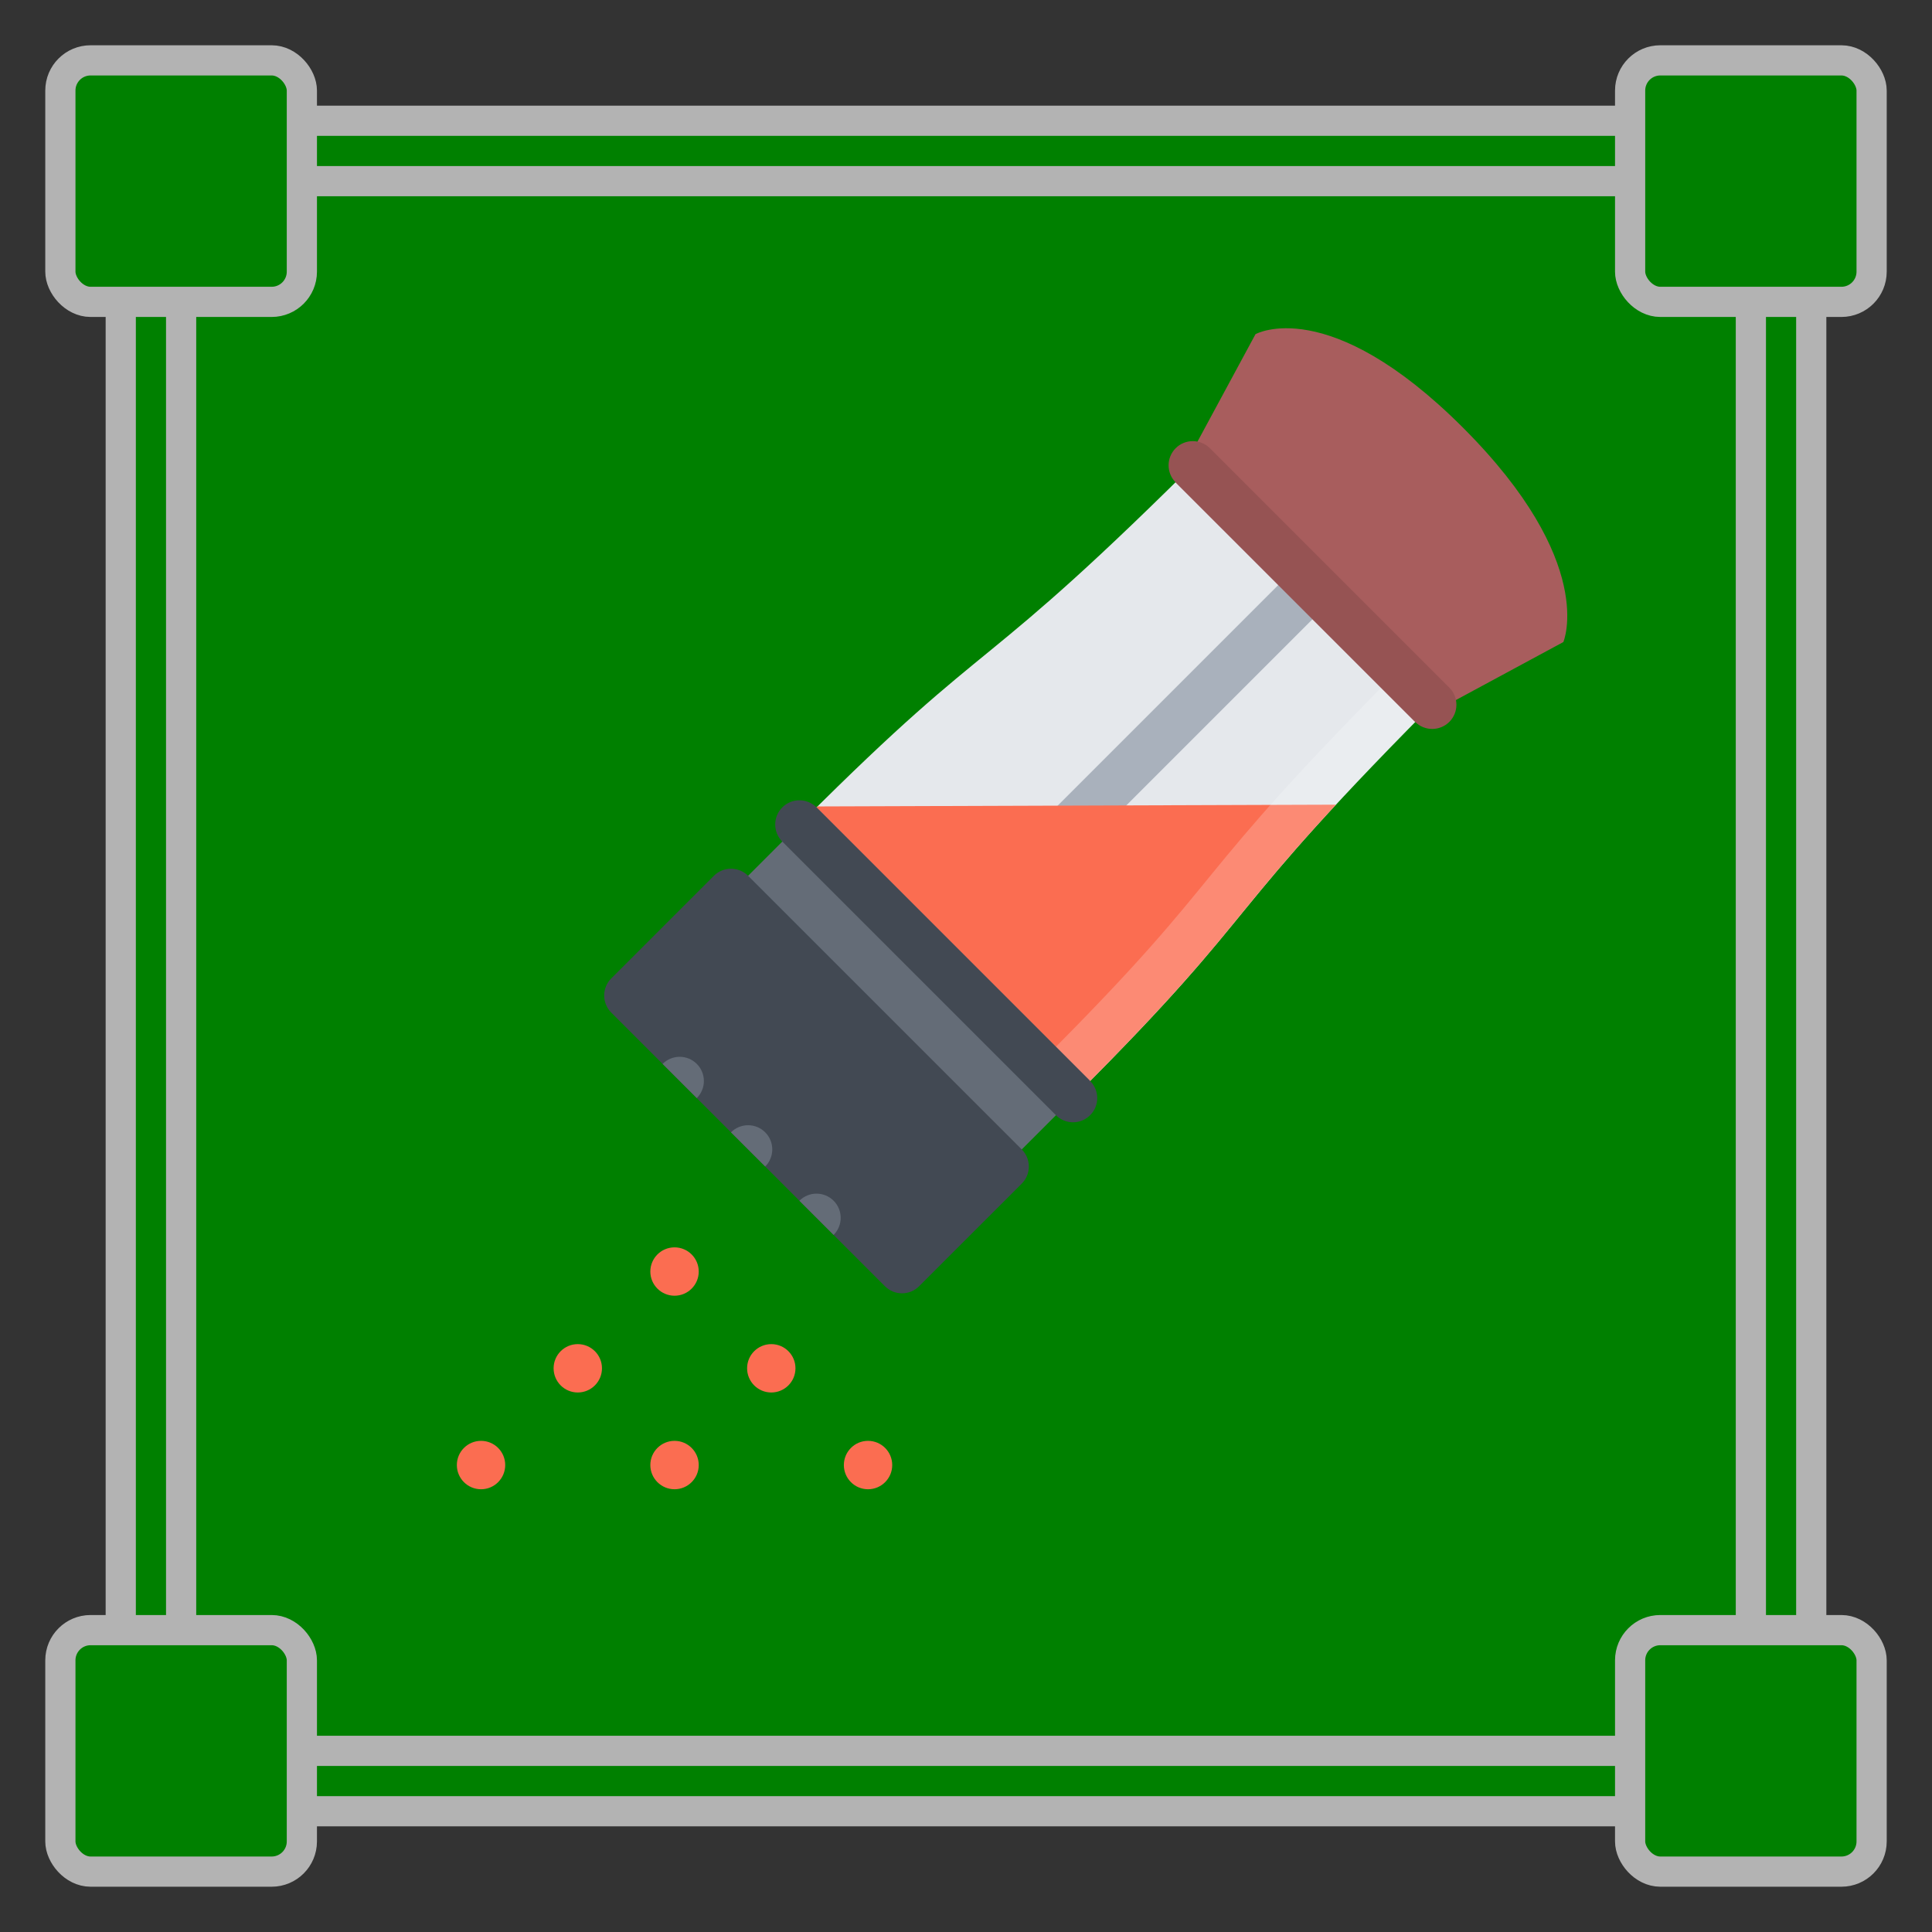 <?xml version="1.0" encoding="UTF-8" standalone="no"?>
<svg
   width="512"
   height="512"
   viewBox="0 0 135.467 135.467"
   version="1.1"
   id="svg8"
   sodipodi:docname="spices.svg"
   inkscape:version="1.1.2 (0a00cf5339, 2022-02-04)"
   xmlns:inkscape="http://www.inkscape.org/namespaces/inkscape"
   xmlns:sodipodi="http://sodipodi.sourceforge.net/DTD/sodipodi-0.dtd"
   xmlns="http://www.w3.org/2000/svg"
   xmlns:svg="http://www.w3.org/2000/svg"
   xmlns:rdf="http://www.w3.org/1999/02/22-rdf-syntax-ns#"
   xmlns:cc="http://creativecommons.org/ns#"
   xmlns:dc="http://purl.org/dc/elements/1.1/">
  <rect x="0" y="0" width="135.467" height="135.467" fill="#333333" stroke="none"/>
  <defs
     id="defs2">
    <marker
       style="overflow:visible;"
       id="Arrow1Mend"
       refX="0.0"
       refY="0.0"
       orient="auto"
       inkscape:stockid="Arrow1Mend"
       inkscape:isstock="true">
      <path
         transform="scale(0.4) rotate(180) translate(10,0)"
         style="fill-rule:evenodd;stroke:#ffffff;stroke-width:1pt;stroke-opacity:1;fill:#ffffff;fill-opacity:1"
         d="M 0.0,0.0 L 5.0,-5.0 L -12.5,0.0 L 5.0,5.0 L 0.0,0.0 z "
         id="path868" />
    </marker>
    <marker
       style="overflow:visible;"
       id="marker1227"
       refX="0.0"
       refY="0.0"
       orient="auto"
       inkscape:stockid="Arrow1Lend"
       inkscape:isstock="true">
      <path
         transform="scale(0.8) rotate(180) translate(12.5,0)"
         style="fill-rule:evenodd;stroke:#ffffff;stroke-width:1pt;stroke-opacity:1;fill:#ffffff;fill-opacity:1"
         d="M 0.0,0.0 L 5.0,-5.0 L -12.5,0.0 L 5.0,5.0 L 0.0,0.0 z "
         id="path1225" />
    </marker>
    <marker
       style="overflow:visible;"
       id="Arrow1Lend"
       refX="0.0"
       refY="0.0"
       orient="auto"
       inkscape:stockid="Arrow1Lend"
       inkscape:isstock="true">
      <path
         transform="scale(0.8) rotate(180) translate(12.5,0)"
         style="fill-rule:evenodd;stroke:#ffffff;stroke-width:1pt;stroke-opacity:1;fill:#ffffff;fill-opacity:1"
         d="M 0.0,0.0 L 5.0,-5.0 L -12.5,0.0 L 5.0,5.0 L 0.0,0.0 z "
         id="path862" />
    </marker>
  </defs>
  <sodipodi:namedview
     id="base"
     pagecolor="#ffffff"
     bordercolor="#666666"
     borderopacity="1.0"
     inkscape:pageopacity="0"
     inkscape:pageshadow="2"
     inkscape:zoom="0.7"
     inkscape:cx="562.85714"
     inkscape:cy="190"
     inkscape:document-units="mm"
     inkscape:current-layer="layer1"
     inkscape:document-rotation="0"
     showgrid="true"
     inkscape:window-width="1519"
     inkscape:window-height="842"
     inkscape:window-x="2441"
     inkscape:window-y="342"
     inkscape:window-maximized="0"
     inkscape:snap-grids="true"
     units="px"
     inkscape:pagecheckerboard="false">
    <inkscape:grid
       type="xygrid"
       id="grid876"
       empcolor="#000000"
       empopacity="0.396"
       color="#757575"
       opacity="0.286"
       empspacing="4"
       units="px"
       spacingx="2.117"
       spacingy="2.117" />
  </sodipodi:namedview>
  <g
     inkscape:groupmode="layer"
     id="layer2"
     inkscape:label="Background"
     sodipodi:insensitive="true">
    <rect
       style="opacity:0.997;fill:#008000;fill-opacity:1;stroke:#b3b3b3;stroke-width:2.117;stroke-miterlimit:4;stroke-dasharray:none;stroke-opacity:1;stop-color:#000000"
       id="rect957"
       width="118.533"
       height="118.533"
       x="8.467"
       y="8.467"
       rx="8.467"
       ry="8.467" />
    <rect
       style="opacity:0.997;fill:#008000;fill-opacity:1;stroke:#b3b3b3;stroke-width:2.117;stroke-miterlimit:4;stroke-dasharray:none;stroke-opacity:1;stop-color:#000000"
       id="rect1598"
       width="110.067"
       height="110.067"
       x="12.7"
       y="12.7"
       rx="2.117"
       ry="2.117" />
    <rect
       style="opacity:0.997;fill:#008000;fill-opacity:1;stroke:#b3b3b3;stroke-width:2.117;stroke-miterlimit:4;stroke-dasharray:none;stroke-opacity:1;stop-color:#000000"
       id="rect1295"
       width="16.933"
       height="16.933"
       x="4.233"
       y="4.233"
       rx="2.117"
       ry="2.117" />
    <rect
       style="opacity:0.997;fill:#008000;fill-opacity:1;stroke:#b3b3b3;stroke-width:2.117;stroke-miterlimit:4;stroke-dasharray:none;stroke-opacity:1;stop-color:#000000"
       id="rect1295-0"
       width="16.933"
       height="16.933"
       x="114.3"
       y="4.233"
       rx="2.117"
       ry="2.117" />
    <rect
       style="opacity:0.997;fill:#008000;fill-opacity:1;stroke:#b3b3b3;stroke-width:2.117;stroke-miterlimit:4;stroke-dasharray:none;stroke-opacity:1;stop-color:#000000"
       id="rect1295-6"
       width="16.933"
       height="16.933"
       x="4.233"
       y="114.3"
       rx="2.117"
       ry="2.117" />
    <rect
       style="opacity:0.997;fill:#008000;fill-opacity:1;stroke:#b3b3b3;stroke-width:2.117;stroke-miterlimit:4;stroke-dasharray:none;stroke-opacity:1;stop-color:#000000"
       id="rect1295-2"
       width="16.933"
       height="16.933"
       x="114.3"
       y="114.3"
       rx="2.117"
       ry="2.117" />
  </g>
  <g
     inkscape:label="Icon"
     inkscape:groupmode="layer"
     id="layer1">
    <g
       id="spices"
       transform="matrix(0.159,0,0,0.159,30.259,23.015)"
       style="stroke-width:1.664">
	<path
   fill="#e5e8ec"
   d="M 448.836,158.495 343.245,52.903 C 238.169,157.964 251.09,129.979 163.561,217.494 76.047,305.016 196.998,425.419 284.245,338.171 371.493,250.93 342.683,264.649 448.836,158.495 Z"
   id="path50"
   style="stroke-width:3.587" />

	<g
   id="g54"
   style="stroke-width:1.664">
		<polygon
   fill="#a9b1bc"
   points="288.87,227.946 273.776,212.869 380.946,105.699 396.024,120.792 "
   id="polygon52"
   style="stroke-width:3.587" />

	</g>

	<path
   fill="#fb6d51"
   d="m 284.245,338.171 c 69.562,-69.568 65.343,-74.943 114.576,-128.068 l -228.62,0.781 c -2.141,2.125 -4.359,4.328 -6.64,6.609 -87.514,87.523 33.437,207.926 120.684,120.678 z"
   id="path56"
   style="stroke-width:3.587" />

	<path
   fill="#fb6d51"
   d="m 117.827,501.324 c 0,5.891 -4.781,10.672 -10.671,10.672 -5.89,0 -10.672,-4.781 -10.672,-10.672 0,-5.891 4.781,-10.671 10.672,-10.671 5.891,0 10.671,4.781 10.671,10.671 z"
   id="path58"
   style="stroke-width:3.587" />

	<path
   fill="#fb6d51"
   d="m 203.154,501.324 c 0,5.891 -4.781,10.672 -10.672,10.672 -5.89,0 -10.656,-4.781 -10.656,-10.672 0,-5.891 4.766,-10.671 10.656,-10.671 5.891,0 10.672,4.781 10.672,10.671 z"
   id="path60"
   style="stroke-width:3.587" />

	<path
   fill="#fb6d51"
   d="m 32.485,501.324 c 0,5.891 -4.766,10.672 -10.656,10.672 -5.89,0 -10.671,-4.781 -10.671,-10.672 0,-5.891 4.781,-10.671 10.671,-10.671 5.89,0 10.656,4.781 10.656,10.671 z"
   id="path62"
   style="stroke-width:3.587" />

	<path
   fill="#fb6d51"
   d="m 117.827,415.998 c 0,5.874 -4.781,10.655 -10.671,10.655 -5.89,0 -10.672,-4.781 -10.672,-10.655 0,-5.906 4.781,-10.672 10.672,-10.672 5.891,0 10.671,4.766 10.671,10.672 z"
   id="path64"
   style="stroke-width:3.587" />

	<path
   fill="#fb6d51"
   d="m 75.156,458.653 c 0,5.891 -4.781,10.672 -10.672,10.672 -5.89,0 -10.656,-4.781 -10.656,-10.672 0,-5.891 4.766,-10.656 10.656,-10.656 5.891,0 10.672,4.766 10.672,10.656 z"
   id="path66"
   style="stroke-width:3.587" />

	<path
   fill="#fb6d51"
   d="m 160.483,458.653 c 0,5.891 -4.766,10.672 -10.656,10.672 -5.89,0 -10.671,-4.781 -10.671,-10.672 0,-5.891 4.781,-10.656 10.671,-10.656 5.89,0 10.656,4.766 10.656,10.656 z"
   id="path68"
   style="stroke-width:3.587" />

	<path
   opacity="0.2"
   fill="#ffffff"
   d="m 448.836,158.495 -15.093,-15.078 c -106.154,106.154 -77.343,92.42 -164.592,179.661 -40.014,40.016 -87.106,36.359 -117.934,12.219 28.515,36.438 85.717,50.172 133.028,2.875 87.248,-87.242 58.438,-73.523 164.591,-179.677 z"
   id="path70"
   style="stroke-width:3.587" />

	<g
   id="g74"
   style="stroke-width:1.664">
		<path
   fill="#a85d5d"
   d="M 433.806,173.635 328.089,67.934 363.354,2.623 c 0,0 32.108,-18.172 91.498,41.218 59.405,59.405 44.265,94.545 44.265,94.545 z"
   id="path72"
   style="stroke-width:3.587" />

	</g>

	<path
   fill="#965353"
   d="m 448.836,158.495 v 0 L 343.245,52.903 h -0.016 c -4.156,-4.156 -10.906,-4.156 -15.078,0 -4.156,4.172 -4.156,10.922 0,15.093 0,0 0,0 0.016,0 l 105.576,105.576 v 0.016 c 4.172,4.156 10.922,4.156 15.093,0 4.156,-4.172 4.156,-10.921 0,-15.093 z"
   id="path76"
   style="stroke-width:3.587" />

	<g
   id="g80"
   style="stroke-width:1.664">
		<polygon
   fill="#646c77"
   points="290.433,331.968 169.764,211.291 114.609,266.446 235.294,387.124 "
   id="polygon78"
   style="stroke-width:3.587" />

	</g>

	<g
   id="g84"
   style="stroke-width:1.664">
		<path
   fill="#424953"
   d="m 260.277,377.218 c 4.156,-4.156 4.156,-10.922 0,-15.078 L 139.593,241.461 c -4.156,-4.156 -10.922,-4.156 -15.078,0 L 79.25,286.719 c -4.156,4.156 -4.156,10.906 0,15.078 l 120.685,120.669 c 4.156,4.172 10.922,4.172 15.078,0 z"
   id="path82"
   style="stroke-width:3.587" />

	</g>

	<path
   fill="#646c77"
   d="m 116.968,324.421 c -4.171,-4.172 -10.921,-4.172 -15.078,0 l 15.078,15.078 c 4.172,-4.156 4.172,-10.906 0,-15.078 z"
   id="path86"
   style="stroke-width:3.587" />

	<path
   fill="#646c77"
   d="m 147.139,354.593 c -4.172,-4.172 -10.921,-4.172 -15.093,0 l 15.093,15.078 c 4.156,-4.156 4.156,-10.906 0,-15.078 z"
   id="path88"
   style="stroke-width:3.587" />

	<path
   fill="#646c77"
   d="m 177.311,384.765 c -4.172,-4.172 -10.921,-4.172 -15.093,0 l 15.093,15.077 c 4.156,-4.156 4.156,-10.921 0,-15.077 z"
   id="path90"
   style="stroke-width:3.587" />

	<g
   id="g94"
   style="stroke-width:1.664">
		<path
   fill="#424953"
   d="m 282.901,350.171 c -2.734,0 -5.469,-1.031 -7.547,-3.125 L 154.686,226.384 c -4.172,-4.172 -4.172,-10.921 0,-15.093 4.156,-4.156 10.906,-4.156 15.078,0 l 120.669,120.677 c 4.172,4.156 4.172,10.922 0,15.078 -2.079,2.078 -4.813,3.125 -7.532,3.125 z"
   id="path92"
   style="stroke-width:3.587" />

	</g>

</g>
  </g>
</svg>
